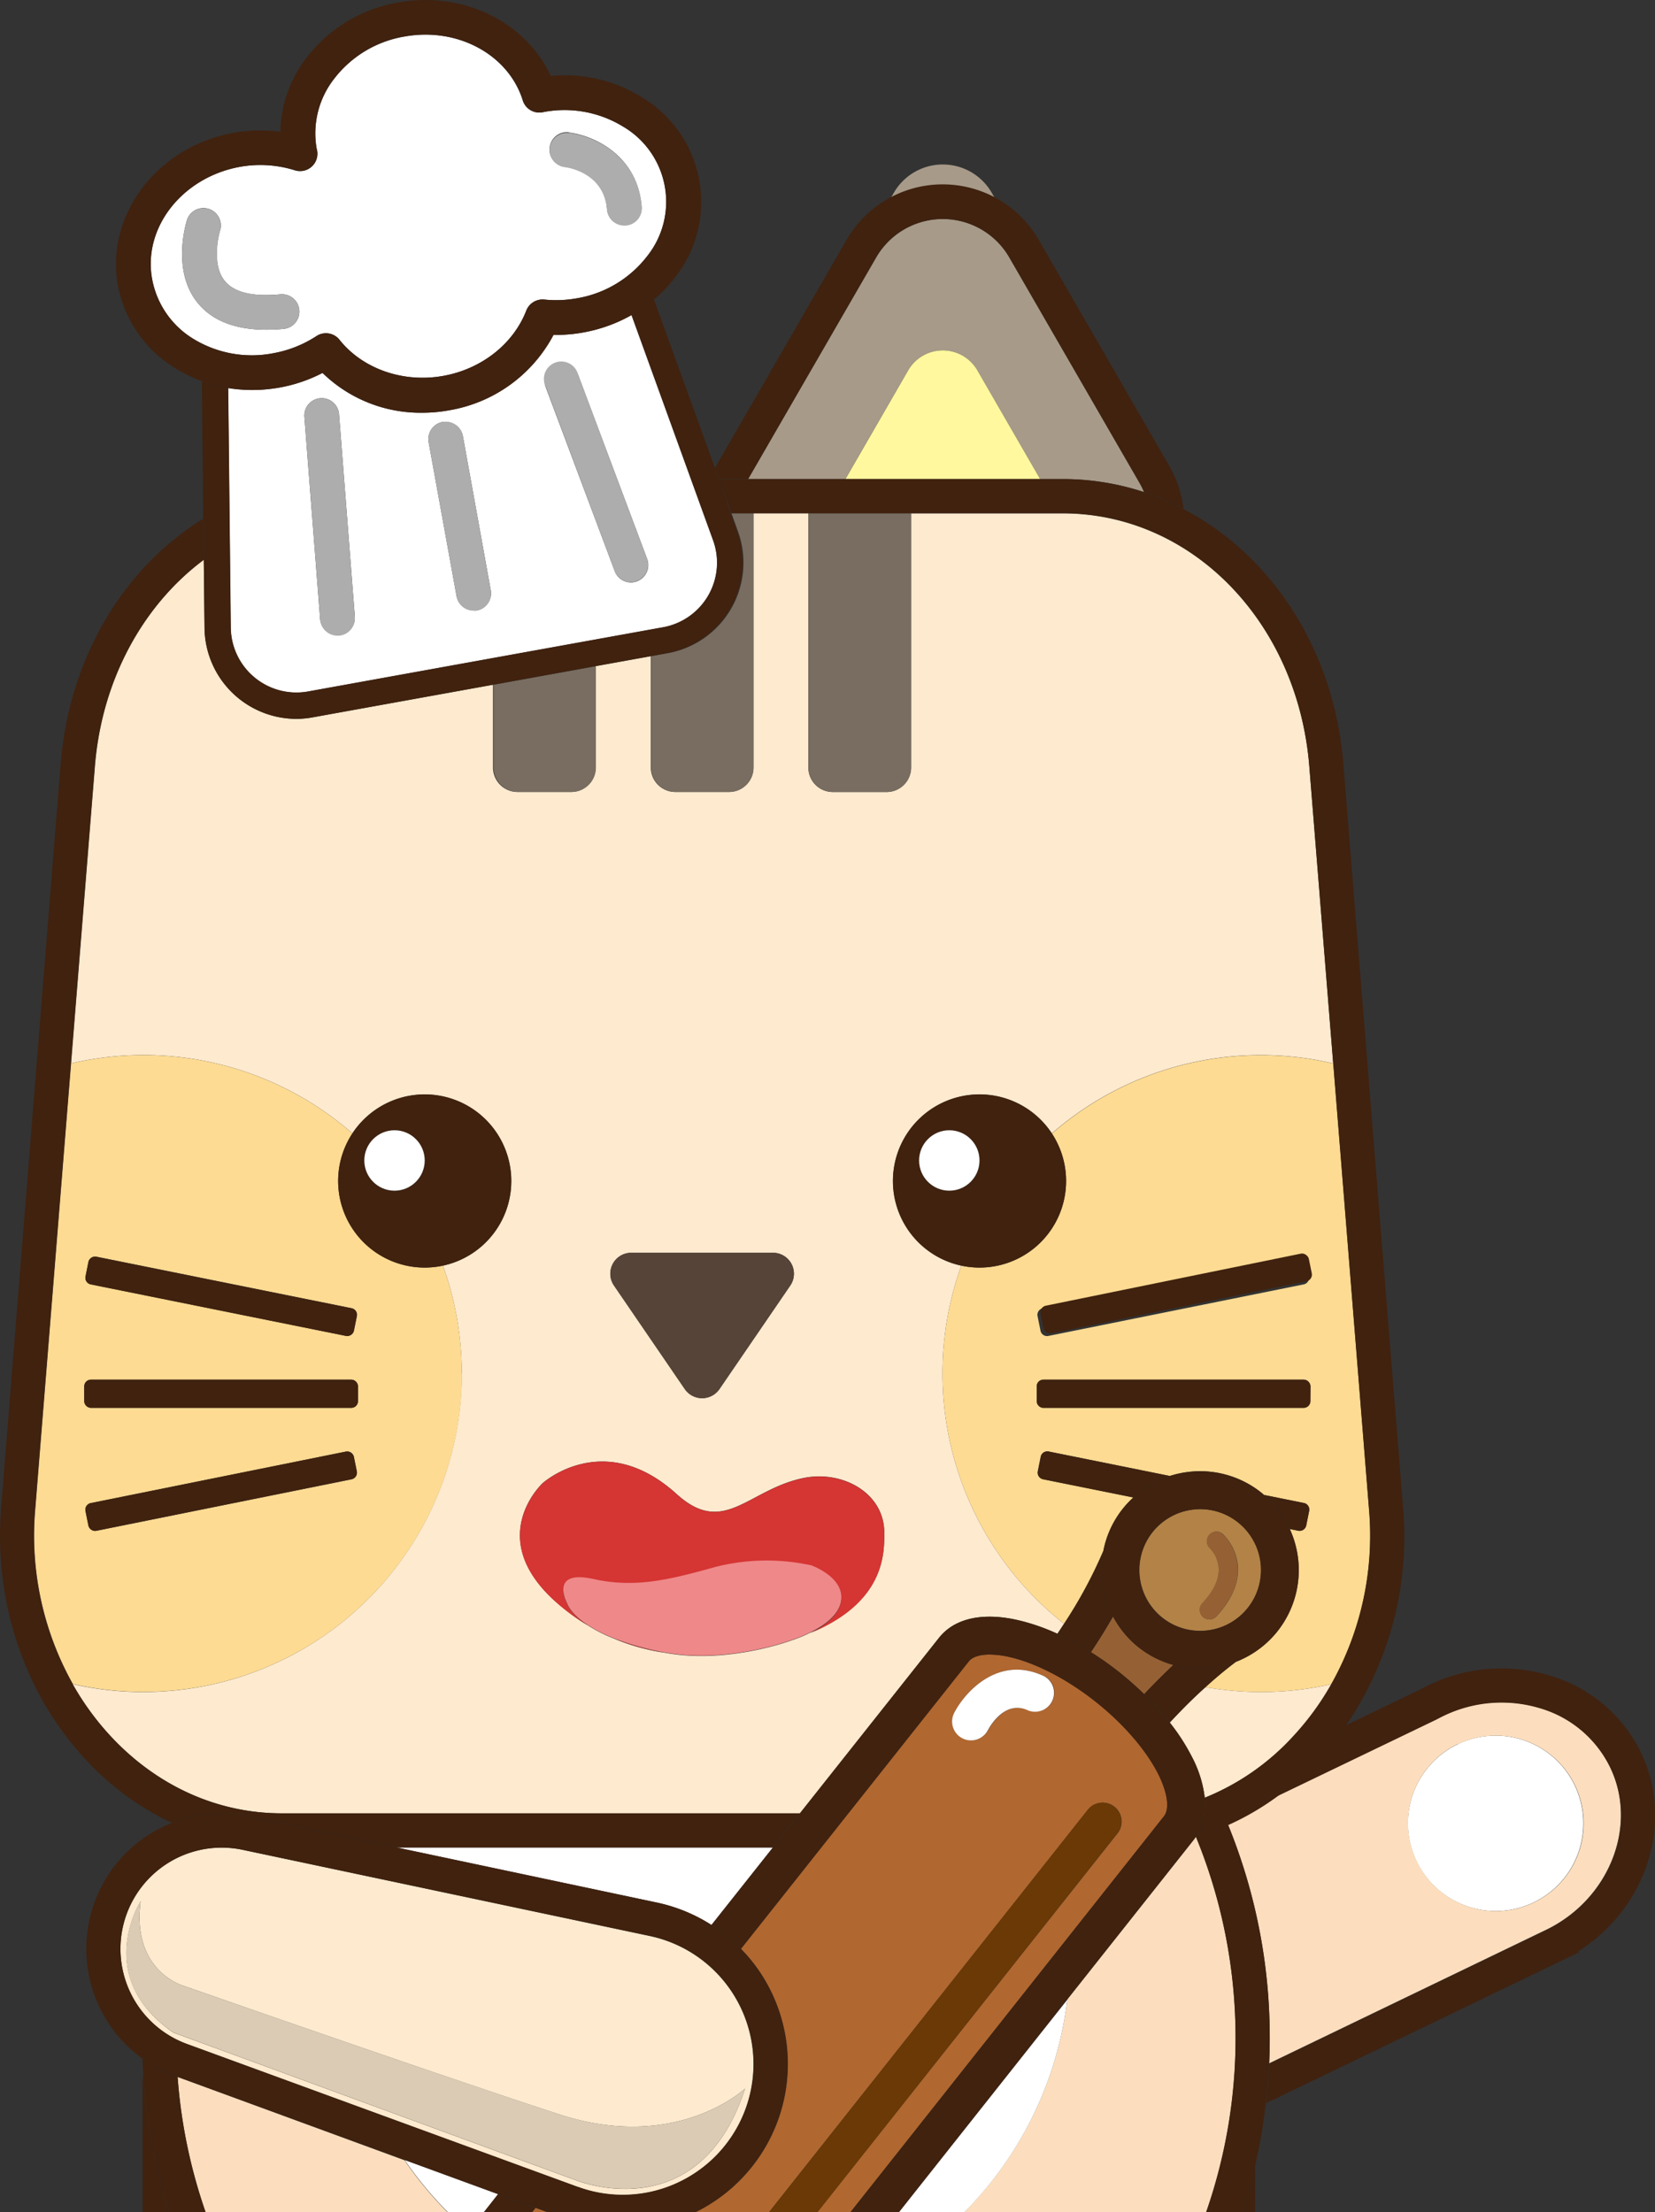 <svg xmlns="http://www.w3.org/2000/svg" viewBox="0 0 307.5 410.95"><rect x="0" y="0" width="307.5" height="410.95" fill="#333333" stroke="none"/><defs><style>.aaf3764a-e0ac-45e3-9ca1-bd17dcf7cb75{fill:#fff;}.e42759cf-71bc-44c8-b5a6-99d97c2bf355{fill:#fcdebe;}.a1be2ad7-942f-49a9-b21e-411366198f0d{fill:#40220f;}.a70626c8-c250-4f1e-a54c-2a29bf34a9c0{fill:#a79a89;}.bc7655eb-0206-420e-9fc7-5f7414883d18{fill:#fff89e;}.ae3af12f-5b58-4b25-8922-0d1f947d8c3d{fill:#fdeacf;}.f24b6c39-fea9-493e-bbc6-37e84f6fb220{fill:#564438;}.f1b8baf8-af1a-45de-9b57-fa5ec18a1b2a{fill:#fddb93;}.bf7c8a9d-d56f-45bf-a5cc-15a285d20e45{fill:#786d60;}.ae5ddc00-ee83-4a9c-b65c-c9a3e948c032{fill:#d53533;}.a5d48f06-1575-4471-a0c4-30f5dc6c5189{fill:#ef8889;}.f54db332-5a9f-4fa2-9fb1-cf2fc4f42499{fill:#adadad;}.abbce4ee-5d1b-4d7a-9d41-ec749a2f92b9{fill:#956134;}.a502984f-6a09-4a8a-af2f-f54903a3b713{fill:#b06730;}.ed3d27f0-a6c1-4147-82fd-c4d46c4a4593{fill:#b28247;}.a60c6d28-eb73-43a9-a017-4f02c6f647d7{fill:#6a3906;}.afddd8d2-97b6-4f96-a2a4-085e7ac4df17{fill:#dbcbb4;}</style></defs><title>小貓</title><g id="b2f9a8a8-ffe3-4ba1-a29e-9922e6162a26" data-name="圖層 2"><g id="b3dd4352-3389-464f-83bf-11e467981ddd" data-name="圖層 1"><path class="aaf3764a-e0ac-45e3-9ca1-bd17dcf7cb75" d="M284.91,353.45a16.3,16.3,0,1,0-21.73-7.69A16.31,16.31,0,0,0,284.91,353.45Z"/><path class="e42759cf-71bc-44c8-b5a6-99d97c2bf355" d="M235.92,378.54c0,1.6,0,3.2-.11,4.78l51.85-25c11.5-5.82,16.66-19.27,11.5-30a21.09,21.09,0,0,0-13-11,24.74,24.74,0,0,0-18.12,1.47c-.41.2-.81.41-1.21.62l-29.48,14.19a50.27,50.27,0,0,1-9.21,5.37A104.32,104.32,0,0,1,235.92,378.54Zm35-54.51a16.3,16.3,0,1,1-7.69,21.73A16.29,16.29,0,0,1,270.87,324Z"/><path class="a1be2ad7-942f-49a9-b21e-411366198f0d" d="M288.08,311.32a31,31,0,0,0-22.76,1.81c-.5.24-1,.5-1.34.69L250.1,320.5a57,57,0,0,1-4.95,6.22,53.73,53.73,0,0,1-7.76,6.94l29.48-14.19c.4-.21.8-.42,1.21-.62a24.74,24.74,0,0,1,18.12-1.47,21.09,21.09,0,0,1,13,11c5.16,10.73,0,24.18-11.5,30l-51.85,25c-.12,2.47-.31,4.92-.59,7.34l58.08-28-.1-.2c12.66-8,17.91-23.95,11.68-36.89A27.4,27.4,0,0,0,288.08,311.32Z"/><path class="a1be2ad7-942f-49a9-b21e-411366198f0d" d="M233.19,411v-8.59c-.68,2.91-1.49,5.77-2.41,8.59Z"/><path class="a1be2ad7-942f-49a9-b21e-411366198f0d" d="M26.59,385.15c-.06.75-.1,1.51-.1,2.27V411h5A103.94,103.94,0,0,1,26.59,385.15Z"/><path class="e42759cf-71bc-44c8-b5a6-99d97c2bf355" d="M229.57,378.54a98,98,0,0,0-7.35-37.31h0c-.13.19-.26.37-.4.55l-23.51,29.67A67.48,67.48,0,0,1,179.13,411h45A98.05,98.05,0,0,0,229.57,378.54Z"/><path class="e42759cf-71bc-44c8-b5a6-99d97c2bf355" d="M33,385.85A98.12,98.12,0,0,0,38.21,411H83.16a68.51,68.51,0,0,1-8-9.67Z"/><path class="a1be2ad7-942f-49a9-b21e-411366198f0d" d="M235.81,383.32c.07-1.58.11-3.18.11-4.78A104.32,104.32,0,0,0,228.18,339a47.35,47.35,0,0,1-6,2.2A98.39,98.39,0,0,1,224.08,411h6.7c.92-2.82,1.73-5.68,2.41-8.59a105.09,105.09,0,0,0,2-11.7C235.5,388.24,235.69,385.79,235.81,383.32Z"/><path class="a1be2ad7-942f-49a9-b21e-411366198f0d" d="M32.48,385.67a25,25,0,0,1-6-3.21c0,.9.08,1.8.14,2.69A103.94,103.94,0,0,0,31.51,411h6.7A98.12,98.12,0,0,1,33,385.85Z"/><path class="aaf3764a-e0ac-45e3-9ca1-bd17dcf7cb75" d="M122.05,353.46a30.47,30.47,0,0,1,10.13,4.16l11.41-14.39H73.73Z"/><path class="aaf3764a-e0ac-45e3-9ca1-bd17dcf7cb75" d="M167,411h12.16a67.48,67.48,0,0,0,19.14-39.49Z"/><path class="aaf3764a-e0ac-45e3-9ca1-bd17dcf7cb75" d="M92.54,407.63l-17.35-6.35a68.51,68.51,0,0,0,8,9.67h6.76Z"/><path class="a70626c8-c250-4f1e-a54c-2a29bf34a9c0" d="M168.74,68.81a7.42,7.42,0,0,1,12.86,0L193.26,89h4.21a48.3,48.3,0,0,1,15.11,2.42,13.58,13.58,0,0,0-.82-1.67L187.55,47.85a14.29,14.29,0,0,0-24.76,0L139,89h18.06Z"/><path class="a70626c8-c250-4f1e-a54c-2a29bf34a9c0" d="M184.78,36.7l-.51-.88a10.5,10.5,0,0,0-18.2,0l-.51.88a20.82,20.82,0,0,1,19.22,0Z"/><path class="a1be2ad7-942f-49a9-b21e-411366198f0d" d="M139,89l23.77-41.17a14.29,14.29,0,0,1,24.76,0l24.21,41.92a13.58,13.58,0,0,1,.82,1.67,50.34,50.34,0,0,1,7.33,3.1,20.85,20.85,0,0,0-2.66-8l-24.2-41.91a20.61,20.61,0,0,0-35.76,0l-24.2,41.91-.23.42.73,2Z"/><path class="bc7655eb-0206-420e-9fc7-5f7414883d18" d="M168.74,68.81,157.08,89h36.18L181.6,68.81A7.42,7.42,0,0,0,168.74,68.81Z"/><path class="ae3af12f-5b58-4b25-8922-0d1f947d8c3d" d="M240.48,322.41a51.09,51.09,0,0,0,6.93-9.54,59.17,59.17,0,0,1-13.13,1.47,60.24,60.24,0,0,1-10.3-.91c-1.93,1.74-4.18,3.93-6.64,6.58a38,38,0,0,1,4.1,6.34,21.68,21.68,0,0,1,2.4,7.62A45.42,45.42,0,0,0,240.48,322.41Z"/><path class="ae3af12f-5b58-4b25-8922-0d1f947d8c3d" d="M197.7,301.66a59.18,59.18,0,0,1-19.09-66.53,16.08,16.08,0,1,1,16.82-24.56,59,59,0,0,1,52.28-13l-4.44-55.19c-2.15-26.8-21.84-47-45.8-47h-28.2v47.22a4.54,4.54,0,0,1-4.54,4.54h-10a4.54,4.54,0,0,1-4.54-4.54V95.37H140v47.22a4.54,4.54,0,0,1-4.54,4.54h-10a4.54,4.54,0,0,1-4.54-4.54V121.91l-10.24,1.85v18.83a4.54,4.54,0,0,1-4.54,4.54h-10a4.54,4.54,0,0,1-4.54-4.54V127.21l-33.52,6.06a16.64,16.64,0,0,1-3,.28A17.09,17.09,0,0,1,38,116.64L37.86,104c-11.2,8.38-18.92,22.17-20.22,38.37l-4.43,55.19a59,59,0,0,1,52.27,13A16.08,16.08,0,1,1,82.3,235.13a59.18,59.18,0,0,1-68.8,77.74,51.09,51.09,0,0,0,6.93,9.54c8.61,9.33,19.94,14.47,31.91,14.47h96.28l25.84-32.6c2.94-3.71,8.31-4.85,15.11-3.19a38.83,38.83,0,0,1,6.9,2.43C196.9,302.89,197.3,302.26,197.7,301.66Zm-80.41-68.92h26.33a3.89,3.89,0,0,1,3.21,6.09l-13.16,19.24a3.91,3.91,0,0,1-6.43,0l-13.16-19.24A3.89,3.89,0,0,1,117.29,232.74Zm33.23,70.59a24.42,24.42,0,0,1-3.39,1.4s-12.07,4.55-23.78,2.28h-.08a39.29,39.29,0,0,1-9.26-2.62,26.13,26.13,0,0,1-4.77-2.42,40,40,0,0,1-5.89-4.32c-13.52-12-2.53-22.11-2.53-22.11s11.32-10.26,24.88,2c8.8,8,13.2-.75,23.47-2.94,7.31-1.56,15.15,2.73,15.13,10.14C164.29,288.4,164.53,297.57,150.52,303.33Z"/><path class="f24b6c39-fea9-493e-bbc6-37e84f6fb220" d="M127.24,258.07a3.91,3.91,0,0,0,6.43,0l13.16-19.24a3.89,3.89,0,0,0-3.21-6.09H117.29a3.89,3.89,0,0,0-3.21,6.09Z"/><path class="f1b8baf8-af1a-45de-9b57-fa5ec18a1b2a" d="M85.8,255.18a58.93,58.93,0,0,0-3.5-20.05,16.35,16.35,0,0,1-3.38.36,16.08,16.08,0,0,1-13.44-24.92,59,59,0,0,0-52.27-13l-6.67,83a56.4,56.4,0,0,0,7,32.28,59.19,59.19,0,0,0,72.3-57.69ZM16.42,234.46a1.25,1.25,0,0,1,1.47-1l47.42,9.57a1.24,1.24,0,0,1,1,1.47l-.54,2.68a1.24,1.24,0,0,1-1.47,1l-47.41-9.57a1.24,1.24,0,0,1-1-1.47Zm-.77,23.1a1.25,1.25,0,0,1,1.25-1.25H65.27a1.24,1.24,0,0,1,1.24,1.25v2.74a1.24,1.24,0,0,1-1.24,1.25H16.9a1.25,1.25,0,0,1-1.25-1.25Zm.77,25.84-.54-2.69a1.25,1.25,0,0,1,1-1.47l47.41-9.57a1.25,1.25,0,0,1,1.47,1l.54,2.69a1.25,1.25,0,0,1-1,1.47l-47.42,9.57A1.26,1.26,0,0,1,16.42,283.4Z"/><path class="f1b8baf8-af1a-45de-9b57-fa5ec18a1b2a" d="M195.43,210.57A16.08,16.08,0,0,1,182,235.49a16.38,16.38,0,0,1-3.39-.36,59.18,59.18,0,0,0,19.09,66.53A85.37,85.37,0,0,0,205,288.12a18,18,0,0,1,5.57-9.93l-16.76-3.38a1.25,1.25,0,0,1-1-1.47l.54-2.69a1.25,1.25,0,0,1,1.47-1l22.5,4.55a18.75,18.75,0,0,1,3.51-.76,18.2,18.2,0,0,1,13.5,3.85c.18.14.33.29.51.44l7.39,1.49a1.25,1.25,0,0,1,1,1.47l-.54,2.69a1.26,1.26,0,0,1-1.47,1l-1.59-.32a18.24,18.24,0,0,1-10,24.66c-1.06.79-3.06,2.34-5.67,4.71a60.24,60.24,0,0,0,10.3.91,59.17,59.17,0,0,0,13.13-1.47,56.32,56.32,0,0,0,7-32.28l-6.66-83a59,59,0,0,0-52.28,13Zm48,49.73a1.25,1.25,0,0,1-1.25,1.25H193.86a1.24,1.24,0,0,1-1.24-1.25v-2.74a1.24,1.24,0,0,1,1.24-1.25h48.37a1.25,1.25,0,0,1,1.25,1.25Zm-.77-25.84.54,2.69a1.24,1.24,0,0,1-1,1.47l-47.41,9.57a1.24,1.24,0,0,1-1.47-1l-.54-2.68a1.24,1.24,0,0,1,1-1.47l47.42-9.57A1.25,1.25,0,0,1,242.71,234.46Z"/><path class="a1be2ad7-942f-49a9-b21e-411366198f0d" d="M78.92,235.49a16.35,16.35,0,0,0,3.38-.36,16.09,16.09,0,1,0-3.38.36ZM73.3,210a5.62,5.62,0,1,1-5.61,5.61A5.62,5.62,0,0,1,73.3,210Z"/><path class="a1be2ad7-942f-49a9-b21e-411366198f0d" d="M198.08,219.4a16.09,16.09,0,1,0-19.47,15.73,16.38,16.38,0,0,0,3.39.36A16.08,16.08,0,0,0,198.08,219.4Zm-27.31-3.81a5.62,5.62,0,1,1,5.61,5.62A5.61,5.61,0,0,1,170.77,215.59Z"/><circle class="aaf3764a-e0ac-45e3-9ca1-bd17dcf7cb75" cx="73.3" cy="215.59" r="5.61"/><circle class="aaf3764a-e0ac-45e3-9ca1-bd17dcf7cb75" cx="176.38" cy="215.59" r="5.61"/><rect class="a1be2ad7-942f-49a9-b21e-411366198f0d" x="192.62" y="256.31" width="50.87" height="5.24" rx="1.25"/><rect class="a1be2ad7-942f-49a9-b21e-411366198f0d" x="192.62" y="238.22" width="50.87" height="5.24" rx="1.25" transform="matrix(0.98, -0.2, 0.2, 0.98, -43.33, 47.89)"/><path class="a1be2ad7-942f-49a9-b21e-411366198f0d" d="M239.65,284.06l1.59.32a1.26,1.26,0,0,0,1.47-1l.54-2.69a1.25,1.25,0,0,0-1-1.47l-7.39-1.49A18.23,18.23,0,0,1,239.65,284.06Z"/><path class="a1be2ad7-942f-49a9-b21e-411366198f0d" d="M194.86,269.67a1.25,1.25,0,0,0-1.47,1l-.54,2.69a1.25,1.25,0,0,0,1,1.47l16.76,3.38a18,18,0,0,1,6.78-4Z"/><rect class="a1be2ad7-942f-49a9-b21e-411366198f0d" x="15.65" y="256.31" width="50.87" height="5.24" rx="1.25"/><rect class="a1be2ad7-942f-49a9-b21e-411366198f0d" x="38.46" y="215.41" width="5.24" height="50.87" rx="1.25" transform="translate(-203.12 233.46) rotate(-78.59)"/><rect class="a1be2ad7-942f-49a9-b21e-411366198f0d" x="15.65" y="274.41" width="50.87" height="5.24" rx="1.25" transform="translate(-53.99 13.6) rotate(-11.41)"/><path class="bf7c8a9d-d56f-45bf-a5cc-15a285d20e45" d="M96.18,147.13h10a4.54,4.54,0,0,0,4.54-4.54V123.76l-19,3.45v15.38A4.54,4.54,0,0,0,96.18,147.13Z"/><path class="bf7c8a9d-d56f-45bf-a5cc-15a285d20e45" d="M125.47,147.13h10a4.54,4.54,0,0,0,4.54-4.54V95.37h-4.09l1.2,3.34a17.08,17.08,0,0,1-13,22.63l-3.14.57v20.68A4.54,4.54,0,0,0,125.47,147.13Z"/><path class="bf7c8a9d-d56f-45bf-a5cc-15a285d20e45" d="M150.22,142.59a4.54,4.54,0,0,0,4.54,4.54h10a4.54,4.54,0,0,0,4.54-4.54V95.37H150.22Z"/><path class="a1be2ad7-942f-49a9-b21e-411366198f0d" d="M46.33,337.43l27.4,5.8h69.86l5-6.35H52.34c-12,0-23.3-5.14-31.91-14.47a51.09,51.09,0,0,1-6.93-9.54,56.4,56.4,0,0,1-7-32.28l6.67-83,4.43-55.19c1.3-16.2,9-30,20.22-38.37l-.09-7.64c-14.61,9-24.87,25.67-26.46,45.51L.21,280.08c-1.4,17.41,4.27,34.41,15.55,46.64a52.25,52.25,0,0,0,16.18,11.94A24.88,24.88,0,0,1,46.33,337.43Z"/><path class="a1be2ad7-942f-49a9-b21e-411366198f0d" d="M212.58,91.44A48.3,48.3,0,0,0,197.47,89H133.59l2.3,6.35h61.58c24,0,43.65,20.21,45.8,47l4.44,55.19,6.66,83a56.32,56.32,0,0,1-7,32.28,51.09,51.09,0,0,1-6.93,9.54A45.42,45.42,0,0,1,223.84,334a10.77,10.77,0,0,1-1.66,7.27h0a47.35,47.35,0,0,0,6-2.2,50.27,50.27,0,0,0,9.21-5.37,53.73,53.73,0,0,0,7.76-6.94,57,57,0,0,0,4.95-6.22,62.2,62.2,0,0,0,10.6-40.42l-11.1-138.2c-1.71-21.27-13.38-38.84-29.69-47.34A50.34,50.34,0,0,0,212.58,91.44Z"/><path class="ae5ddc00-ee83-4a9c-b65c-c9a3e948c032" d="M149.17,274.63c-10.27,2.19-14.67,10.93-23.47,2.94-13.56-12.3-24.88-2-24.88-2s-11,10.15,2.53,22.11a40,40,0,0,0,5.89,4.32c-3.3-2.19-3.85-4-3.85-4s-3.5-6.41,4.88-4.56c7.84,1.73,14.08.14,22.79-2.28a38.78,38.78,0,0,1,17.69-.26s6.24,2.21,5.52,6.63c-.43,2.68-3.33,4.67-5.75,5.89,14-5.76,13.77-14.93,13.78-18.56C164.32,277.36,156.48,273.07,149.17,274.63Z"/><path class="ae5ddc00-ee83-4a9c-b65c-c9a3e948c032" d="M123.27,307a51.62,51.62,0,0,1-9.26-2.62A39.29,39.29,0,0,0,123.27,307Z"/><path class="a5d48f06-1575-4471-a0c4-30f5dc6c5189" d="M156.27,297.44c.72-4.42-5.52-6.63-5.52-6.63a38.78,38.78,0,0,0-17.69.26c-8.71,2.42-15,4-22.79,2.28-8.38-1.85-4.88,4.56-4.88,4.56s.55,1.86,3.85,4a26.13,26.13,0,0,0,4.77,2.42,51.62,51.62,0,0,0,9.26,2.62h.08c11.71,2.27,23.78-2.28,23.78-2.28a24.42,24.42,0,0,0,3.39-1.4C152.94,302.11,155.84,300.12,156.27,297.44Z"/><path class="aaf3764a-e0ac-45e3-9ca1-bd17dcf7cb75" d="M108.38,61.76a27.24,27.24,0,0,1-5.55.45,27,27,0,0,1-19.31,14,28.06,28.06,0,0,1-5.13.47,26.1,26.1,0,0,1-18.48-7.4,27.74,27.74,0,0,1-8,2.72,28.27,28.27,0,0,1-9.53.11l.48,44.51a12.19,12.19,0,0,0,14.36,11.86l66-11.93a12.19,12.19,0,0,0,9.29-16.14L117.33,58.51A28.21,28.21,0,0,1,108.38,61.76Zm-5.11,6a3.23,3.23,0,0,1,4.15,1.89l12.82,34.19a3.22,3.22,0,0,1-1.89,4.15,3,3,0,0,1-1.13.21,3.22,3.22,0,0,1-3-2.09L101.38,71.88A3.23,3.23,0,0,1,103.27,67.72Zm-21,10.67A3.24,3.24,0,0,1,86,81l5.18,28.65a3.24,3.24,0,0,1-2.6,3.76,3.9,3.9,0,0,1-.58,0,3.23,3.23,0,0,1-3.17-2.66L79.64,82.14A3.24,3.24,0,0,1,82.24,78.39ZM62.7,118a3.23,3.23,0,0,1-3.22-3l-2.93-37.6A3.23,3.23,0,1,1,63,77l2.93,37.6A3.23,3.23,0,0,1,63,118Z"/><path class="a1be2ad7-942f-49a9-b21e-411366198f0d" d="M37.86,104,38,116.64a17.09,17.09,0,0,0,17.08,16.91,16.64,16.64,0,0,0,3-.28l33.52-6.06,19-3.45,10.24-1.85,3.14-.57a17.08,17.08,0,0,0,13-22.63l-1.2-3.34L133.59,89l-.73-2L121.49,55.6a27,27,0,0,1-4.16,2.91l15.16,41.87a12.19,12.19,0,0,1-9.29,16.14L57.25,128.45a12.19,12.19,0,0,1-14.36-11.86l-.48-44.51A26.66,26.66,0,0,1,37.5,70.8l.27,25.57Z"/><path class="aaf3764a-e0ac-45e3-9ca1-bd17dcf7cb75" d="M50.8,65.62a21.66,21.66,0,0,0,8-3.18,3.15,3.15,0,0,1,1.76-.53,3.21,3.21,0,0,1,2.53,1.22c4.3,5.41,11.87,8.05,19.29,6.7,7.11-1.28,13-5.93,15.41-12.13a3.25,3.25,0,0,1,3.34-2.05,21.6,21.6,0,0,0,6.11-.24,20.82,20.82,0,0,0,12.9-7.68,16.21,16.21,0,0,0-4.39-24.23A20.84,20.84,0,0,0,101,20.81a1.39,1.39,0,0,1-.23.05,3.21,3.21,0,0,1-3.65-2.2C94.47,10.12,85,5,75.11,6.81a20.79,20.79,0,0,0-12.9,7.68,16.48,16.48,0,0,0-3.38,13.12l.08.32a3.22,3.22,0,0,1-4.13,3.72A21.61,21.61,0,0,0,44.54,31c-10.7,1.93-18,11.27-16.28,20.8A16.51,16.51,0,0,0,36,63,20.84,20.84,0,0,0,50.8,65.62Zm54.88-41c4.34.49,12.73,4,13.52,13.74a3.22,3.22,0,0,1-3,3.48H116a3.23,3.23,0,0,1-3.21-3c-.55-6.74-7.09-7.76-7.83-7.85a3.23,3.23,0,0,1,.74-6.42ZM34.8,40.7a3.23,3.23,0,0,1,6.13,2c-.54,1.68-1.46,6.65.79,9.45S48.55,55,52.1,54.68a3.22,3.22,0,1,1,.6,6.42c-1.11.11-2.17.16-3.19.16-5.85,0-10.17-1.71-12.86-5.09C31.78,50.05,34.67,41.08,34.8,40.7Z"/><path class="a1be2ad7-942f-49a9-b21e-411366198f0d" d="M42.41,72.08A28.27,28.27,0,0,0,51.94,72a27.74,27.74,0,0,0,8-2.72,26.1,26.1,0,0,0,18.48,7.4,28.06,28.06,0,0,0,5.13-.47,27,27,0,0,0,19.31-14,27.24,27.24,0,0,0,5.55-.45,28.21,28.21,0,0,0,9-3.25,27,27,0,0,0,4.16-2.91,26.38,26.38,0,0,0,3.76-3.93A22.68,22.68,0,0,0,119.16,18a27.08,27.08,0,0,0-16.84-3.89C97.72,4.07,86-1.73,74,.46A27.29,27.29,0,0,0,57.09,10.55a23.29,23.29,0,0,0-5,13.93,28.42,28.42,0,0,0-8.73.2C29.18,27.25,19.55,40,21.9,53A23,23,0,0,0,32.61,68.43a26.81,26.81,0,0,0,9.8,3.65ZM28.26,51.84C26.53,42.31,33.84,33,44.54,31a21.61,21.61,0,0,1,10.24.61,3.22,3.22,0,0,0,4.13-3.72l-.08-.32a16.48,16.48,0,0,1,3.38-13.12,20.79,20.79,0,0,1,12.9-7.68C85,5,94.47,10.12,97.16,18.66a3.21,3.21,0,0,0,3.65,2.2,1.39,1.39,0,0,0,.23-.05,20.84,20.84,0,0,1,14.7,2.69,16.21,16.21,0,0,1,4.39,24.23,20.82,20.82,0,0,1-12.9,7.68,21.6,21.6,0,0,1-6.11.24,3.25,3.25,0,0,0-3.34,2.05c-2.4,6.2-8.3,10.85-15.41,12.13-7.42,1.35-15-1.29-19.29-6.7a3.21,3.21,0,0,0-2.53-1.22,3.15,3.15,0,0,0-1.76.53,21.66,21.66,0,0,1-8,3.18A20.84,20.84,0,0,1,36,63,16.51,16.51,0,0,1,28.26,51.84Z"/><path class="f54db332-5a9f-4fa2-9fb1-cf2fc4f42499" d="M65.92,114.55,63,77a3.23,3.23,0,1,0-6.44.5l2.93,37.6a3.23,3.23,0,0,0,3.22,3H63A3.23,3.23,0,0,0,65.92,114.55Z"/><path class="f54db332-5a9f-4fa2-9fb1-cf2fc4f42499" d="M84.83,110.79A3.23,3.23,0,0,0,88,113.45a3.9,3.9,0,0,0,.58,0,3.24,3.24,0,0,0,2.6-3.76L86,81a3.23,3.23,0,0,0-6.36,1.15Z"/><path class="f54db332-5a9f-4fa2-9fb1-cf2fc4f42499" d="M114.2,106.07a3.22,3.22,0,0,0,3,2.09,3,3,0,0,0,1.13-.21,3.22,3.22,0,0,0,1.89-4.15L107.42,69.61a3.23,3.23,0,1,0-6,2.27Z"/><path class="f54db332-5a9f-4fa2-9fb1-cf2fc4f42499" d="M102.13,27.47a3.25,3.25,0,0,0,2.81,3.59c.74.09,7.28,1.11,7.83,7.85a3.23,3.23,0,0,0,3.21,3h.27a3.22,3.22,0,0,0,3-3.48c-.79-9.74-9.18-13.25-13.52-13.74A3.23,3.23,0,0,0,102.13,27.47Z"/><path class="f54db332-5a9f-4fa2-9fb1-cf2fc4f42499" d="M49.51,61.26c1,0,2.08,0,3.19-.16a3.22,3.22,0,1,0-.6-6.42c-3.55.33-8.24.16-10.38-2.51s-1.33-7.77-.79-9.45a3.23,3.23,0,0,0-6.13-2c-.13.38-3,9.35,1.85,15.47C39.34,59.55,43.66,61.26,49.51,61.26Z"/><path class="abbce4ee-5d1b-4d7a-9d41-ec749a2f92b9" d="M218,309.31a18.14,18.14,0,0,1-11.2-9c-1.14,2-2.5,4.22-4.11,6.63a59.77,59.77,0,0,1,5.25,3.71c1.64,1.31,3.19,2.68,4.64,4.09C214.53,312.66,216.36,310.86,218,309.31Z"/><path class="a1be2ad7-942f-49a9-b21e-411366198f0d" d="M224,313.43c2.61-2.37,4.61-3.92,5.67-4.71a18.11,18.11,0,0,1-11.64.59c-1.65,1.55-3.48,3.35-5.42,5.42a52.52,52.52,0,0,1,4.75,5.28C219.8,317.36,222.05,315.17,224,313.43Z"/><path class="a1be2ad7-942f-49a9-b21e-411366198f0d" d="M206.81,300.3a18.4,18.4,0,0,1-1.8-12.18,85.37,85.37,0,0,1-7.31,13.54c-.4.6-.8,1.23-1.23,1.86a53.28,53.28,0,0,1,6.23,3.41C204.31,304.52,205.67,302.29,206.81,300.3Z"/><polygon class="a502984f-6a09-4a8a-af2f-f54903a3b713" points="98.89 410.95 101.61 410.95 99.5 410.17 98.89 410.95"/><path class="a502984f-6a09-4a8a-af2f-f54903a3b713" d="M216.27,337.42c1.09-1.37.67-4.4-1.1-7.9-2.25-4.44-6.47-9.31-11.59-13.37s-10.83-7.06-15.67-8.23a17.52,17.52,0,0,0-4-.54c-1.85,0-3.24.43-3.9,1.27l-42.34,53.41a30.06,30.06,0,0,1,4.34,5.6,30.66,30.66,0,0,1-12.38,43.12l-.35.17h13.63l59.32-74.85a3.52,3.52,0,0,1,5.51,4.37L151.84,411H158Zm-22.13-26a3.52,3.52,0,0,1-3,6.34c-4.23-2-7,2.7-7.56,3.68a3.54,3.54,0,0,1-4.75,1.46,3.52,3.52,0,0,1-1.48-4.73C179.44,314.09,185.71,307.39,194.14,311.45Z"/><path class="a1be2ad7-942f-49a9-b21e-411366198f0d" d="M198.27,371.46l23.51-29.67c.14-.18.27-.36.4-.55a10.77,10.77,0,0,0,1.66-7.27,21.68,21.68,0,0,0-2.4-7.62,38,38,0,0,0-4.1-6.34,52.52,52.52,0,0,0-4.75-5.28c-1.45-1.41-3-2.78-4.64-4.09a59.77,59.77,0,0,0-5.25-3.71,53.28,53.28,0,0,0-6.23-3.41,38.83,38.83,0,0,0-6.9-2.43c-6.8-1.66-12.17-.52-15.11,3.19l-25.84,32.6-5,6.35-11.41,14.39a30.58,30.58,0,0,1,5.45,4.44L180,308.65c.66-.84,2.05-1.27,3.9-1.27a17.52,17.52,0,0,1,4,.54c4.84,1.17,10.55,4.17,15.67,8.23s9.34,8.93,11.59,13.37c1.77,3.5,2.19,6.53,1.1,7.9L158,411h9Z"/><polygon class="a1be2ad7-942f-49a9-b21e-411366198f0d" points="92.54 407.63 89.92 410.95 98.89 410.95 99.5 410.17 92.54 407.63"/><path class="ed3d27f0-a6c1-4147-82fd-c4d46c4a4593" d="M221.68,280.45A11.3,11.3,0,0,0,216,300.54a11.3,11.3,0,1,0,7-20.17A9.74,9.74,0,0,0,221.68,280.45ZM226,300.29a1.74,1.74,0,0,1-1.29.56,1.78,1.78,0,0,1-1.3-3c2.1-2.22,3.12-4.37,3.05-6.4a5.89,5.89,0,0,0-1.68-3.86,1.78,1.78,0,0,1,2.37-2.65,9.56,9.56,0,0,1,2.87,6.3C230.12,294.28,228.77,297.33,226,300.29Z"/><path class="a1be2ad7-942f-49a9-b21e-411366198f0d" d="M237.35,303.07a18.32,18.32,0,0,0-2.47-25.32c-.18-.15-.33-.3-.51-.44a18.2,18.2,0,0,0-13.5-3.85,18.75,18.75,0,0,0-3.51.76,18,18,0,0,0-6.78,4,18,18,0,0,0-5.57,9.93,18.37,18.37,0,0,0,6.58,17.93,18.44,18.44,0,0,0,25.76-3ZM230,282.82a11.31,11.31,0,1,1-8.32-2.37,9.74,9.74,0,0,1,1.32-.08A11.22,11.22,0,0,1,230,282.82Z"/><path class="a60c6d28-eb73-43a9-a017-4f02c6f647d7" d="M207.7,340.47a3.52,3.52,0,0,0-5.51-4.37L142.87,411h9Z"/><path class="abbce4ee-5d1b-4d7a-9d41-ec749a2f92b9" d="M227.12,284.94a1.78,1.78,0,0,0-2.37,2.65,5.89,5.89,0,0,1,1.68,3.86c.07,2-1,4.18-3.05,6.4a1.78,1.78,0,0,0,1.3,3,1.74,1.74,0,0,0,1.29-.56c2.8-3,4.15-6,4-9.05A9.56,9.56,0,0,0,227.12,284.94Z"/><path class="ae3af12f-5b58-4b25-8922-0d1f947d8c3d" d="M126.71,405.12a24.31,24.31,0,0,0-6-45.45L45,343.64A18.81,18.81,0,0,0,34.66,379.7l72.69,26.58A24,24,0,0,0,126.71,405.12ZM106.89,405l-74.7-27.4c-15-10.39-6.06-24.38-6.06-24.38C24.4,366.13,34,368.89,34,368.89s48,16.78,69.92,23.92,34.51-4.8,34.51-4.8C129.86,414.48,106.89,405,106.89,405Z"/><path class="a1be2ad7-942f-49a9-b21e-411366198f0d" d="M145.16,391.91A30.74,30.74,0,0,0,142,367.66a30.06,30.06,0,0,0-4.34-5.6,30.71,30.71,0,0,0-15.58-8.6L73.73,343.23l-27.4-5.8a24.88,24.88,0,0,0-14.39,1.23,25.16,25.16,0,0,0,.54,47l.51.18,42.2,15.43,17.35,6.35,7,2.54,2.11.78h27.63l.35-.17A30.77,30.77,0,0,0,145.16,391.91Zm-37.81,14.37L34.66,379.7A18.81,18.81,0,0,1,45,343.64l75.71,16a24.31,24.31,0,1,1-13.38,46.61Z"/><path class="afddd8d2-97b6-4f96-a2a4-085e7ac4df17" d="M138.44,388s-12.58,11.95-34.51,4.8S34,368.89,34,368.89s-9.61-2.76-7.88-15.69c0,0-9,14,6.06,24.38l74.7,27.4S129.86,414.48,138.44,388Z"/><path class="aaf3764a-e0ac-45e3-9ca1-bd17dcf7cb75" d="M177.3,318.2a3.51,3.51,0,0,0,3.11,5.13,3.55,3.55,0,0,0,3.12-1.86c.52-1,3.33-5.72,7.56-3.68a3.52,3.52,0,0,0,3-6.34C185.71,307.39,179.44,314.09,177.3,318.2Z"/></g></g></svg>